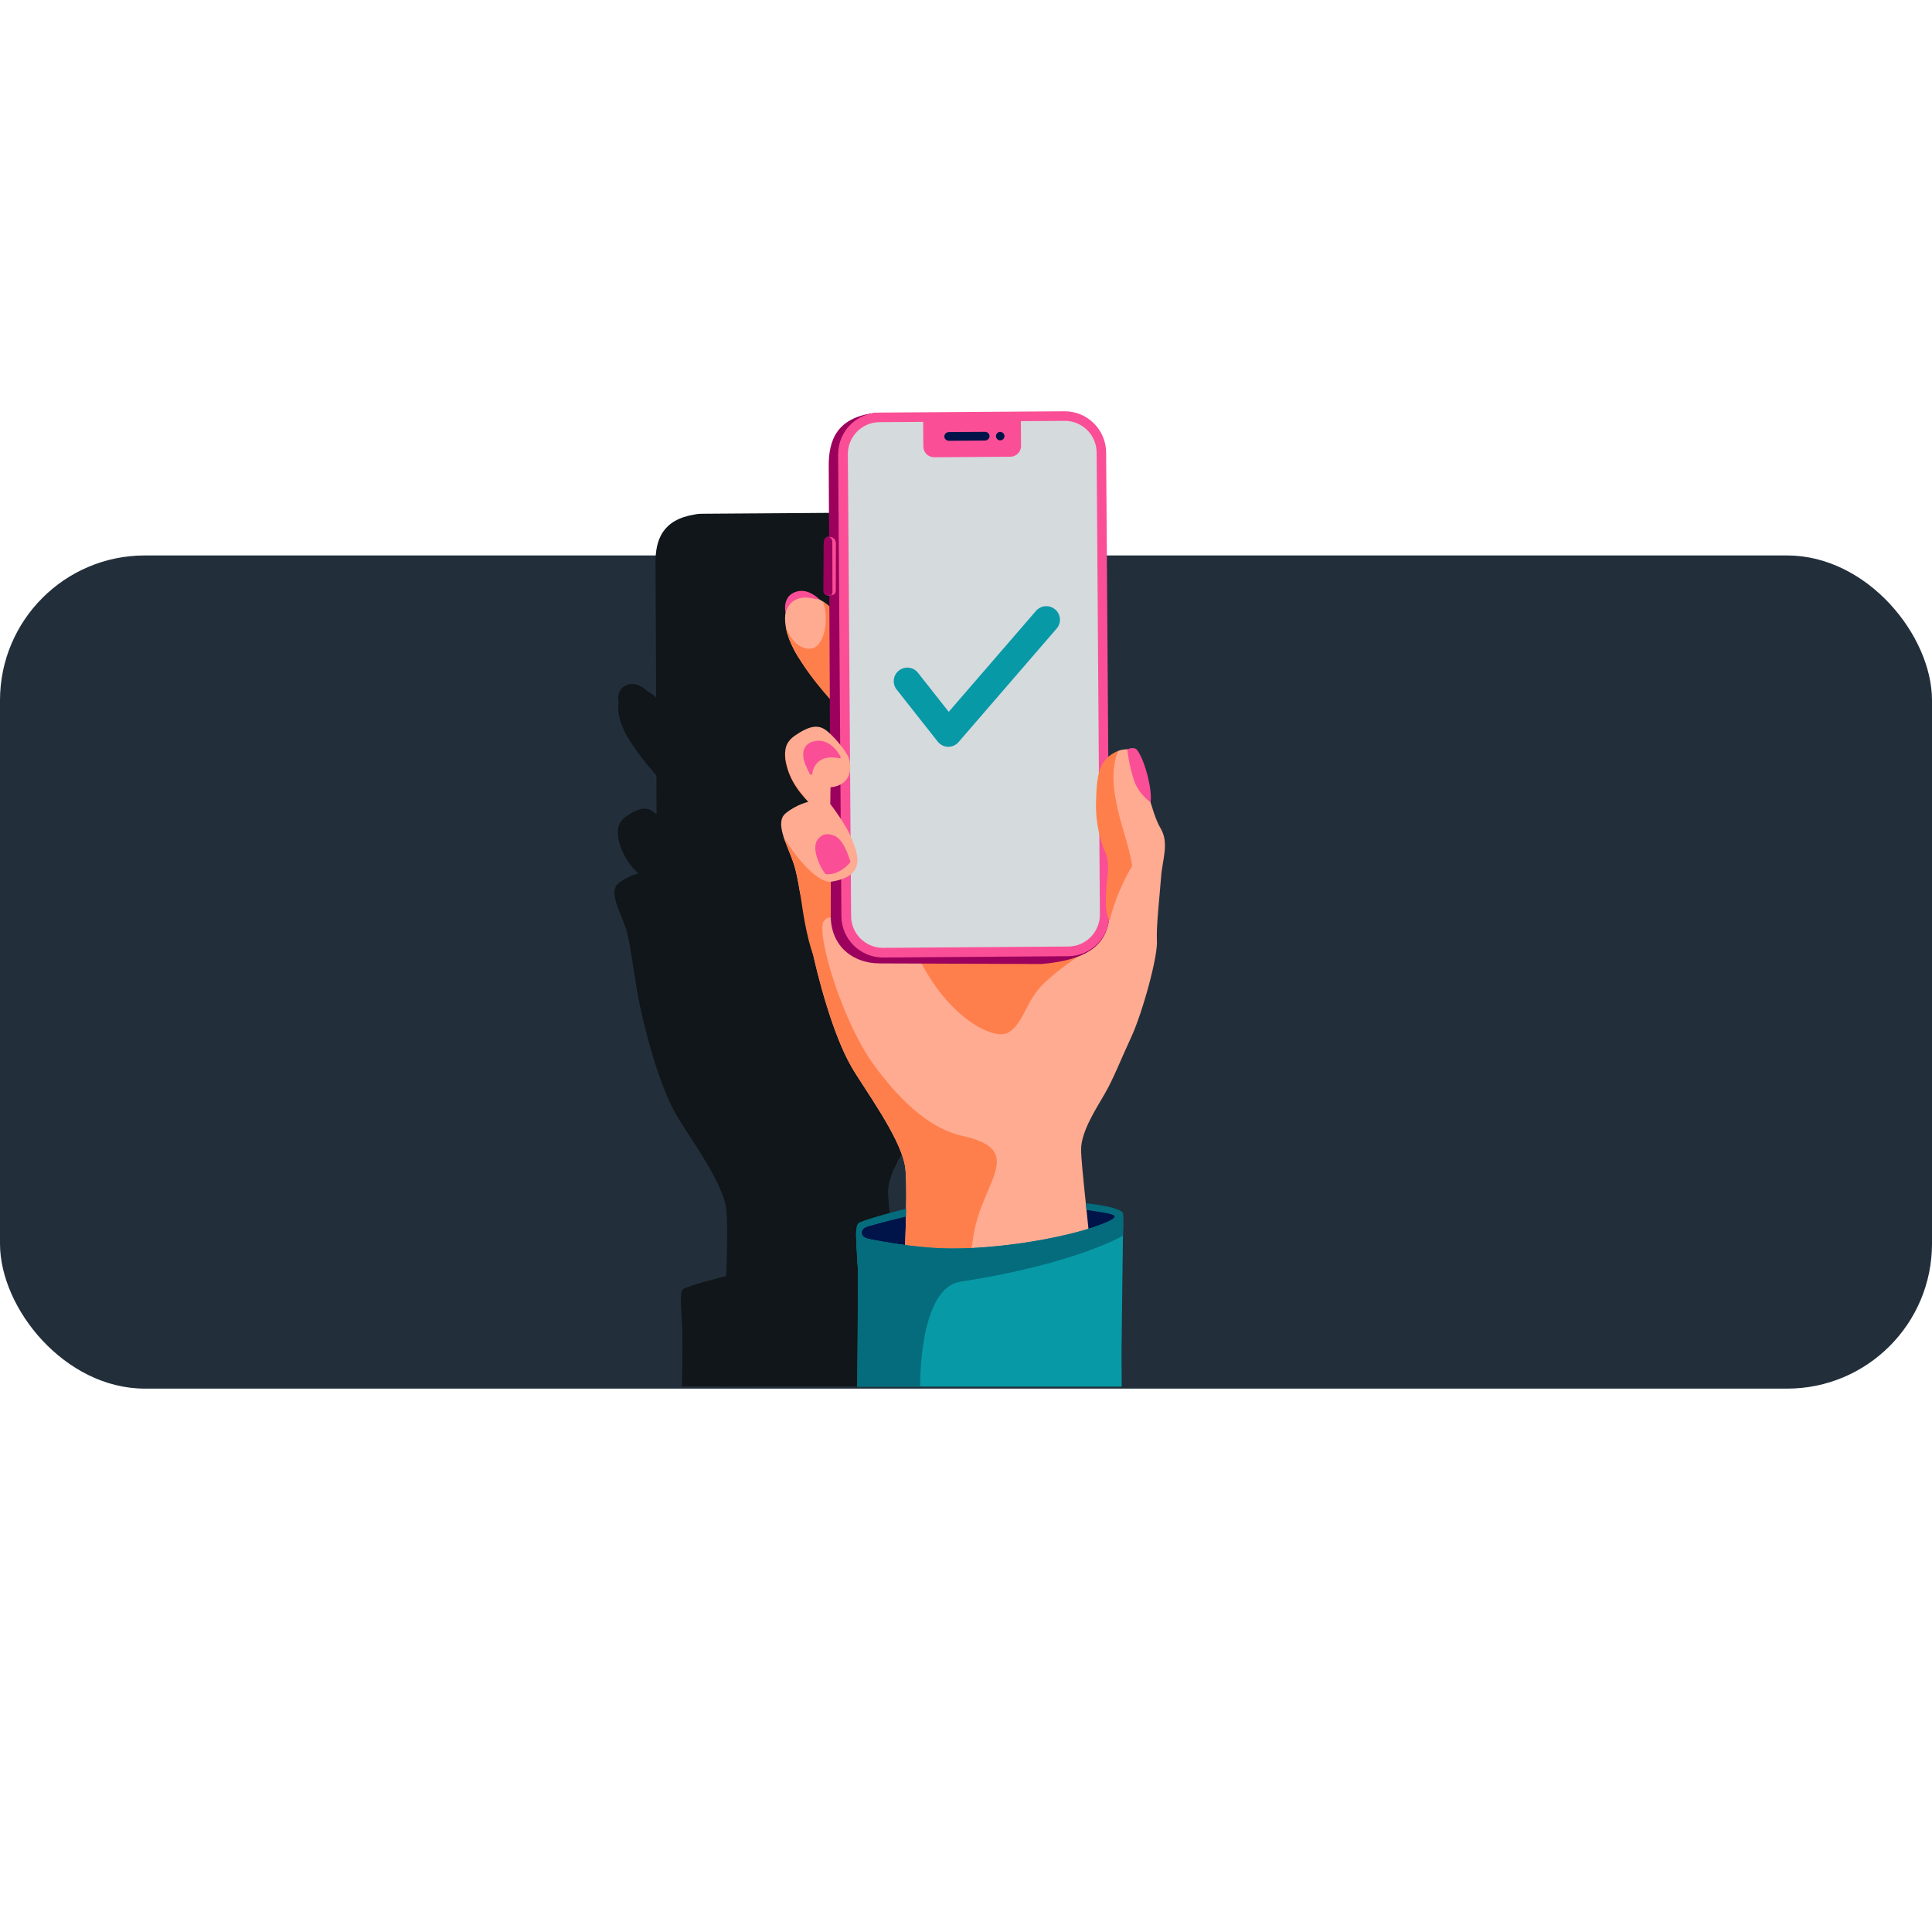 <svg width="160" height="160" viewBox="0 0 160 160" fill="none" xmlns="http://www.w3.org/2000/svg">
<g clip-path="url(#clip0_4413_116622)">
<rect y="46" width="160" height="69" rx="12" fill="#222F3B"/>
<path d="M79.289 74.618C79.051 74.223 78.807 73.527 78.583 72.767C78.719 71.929 78.213 69.854 77.628 69.026C77.414 68.719 76.956 68.928 76.912 68.948C76.883 68.948 76.854 68.948 76.825 68.948C76.523 68.953 76.26 69.055 76.26 69.055C75.992 69.172 75.772 69.303 75.587 69.45L75.422 45.591C75.407 43.843 73.985 42.435 72.236 42.449L58.144 42.547C58.1 42.547 58.061 42.552 58.017 42.552H57.959C57.959 42.552 57.92 42.552 57.901 42.556C57.769 42.566 57.642 42.586 57.516 42.61C54.895 43.039 54.272 44.661 54.286 46.624L54.335 57.764C54.335 57.764 54.276 57.706 54.169 57.618C54.164 57.613 54.155 57.608 54.15 57.603C54.135 57.593 54.126 57.584 54.116 57.574C54.077 57.545 54.043 57.52 54.013 57.496C54.013 57.496 54.004 57.491 53.999 57.486C53.916 57.428 53.858 57.389 53.858 57.389C53.77 57.33 53.682 57.277 53.585 57.228H53.594C53.594 57.228 52.879 56.468 52.05 56.682C51.227 56.902 51.125 57.652 51.227 58.197C51.227 58.197 51.227 58.193 51.227 58.188C51.174 58.499 51.188 58.826 51.242 59.157V59.147C51.242 59.162 51.247 59.176 51.252 59.191C51.261 59.255 51.276 59.323 51.291 59.386C51.315 59.493 51.344 59.605 51.378 59.717C51.393 59.761 51.407 59.805 51.422 59.844C51.437 59.888 51.451 59.931 51.466 59.975C51.583 60.292 51.719 60.594 51.865 60.857C51.943 61.008 52.065 61.198 52.206 61.407C52.825 62.396 53.575 63.307 54.009 63.799C54.14 63.96 54.257 64.111 54.359 64.237L54.374 67.448C54.237 67.331 54.101 67.224 53.989 67.15C53.692 66.96 53.38 66.931 53.034 67.014C52.688 67.097 52.313 67.301 51.895 67.584C51.403 67.915 51.198 68.29 51.174 68.782L51.169 68.787C51.169 68.787 51.13 69.152 51.237 69.586C51.339 70.01 51.627 71.135 52.781 72.25C52.835 72.304 52.864 72.338 52.864 72.338C52.864 72.338 52.518 72.411 52.07 72.626C51.802 72.752 51.495 72.932 51.203 73.171C50.764 73.531 50.837 74.174 51.071 74.891C51.174 75.207 51.31 75.543 51.446 75.874C51.515 76.035 51.578 76.196 51.641 76.357C51.714 76.552 51.778 76.737 51.831 76.897C51.831 76.912 51.841 76.927 51.846 76.941C51.86 77 51.88 77.058 51.895 77.117C51.904 77.156 51.914 77.199 51.924 77.238C51.938 77.297 51.953 77.35 51.968 77.409C51.977 77.458 51.987 77.501 52.002 77.55C52.016 77.609 52.026 77.667 52.041 77.725C52.05 77.779 52.065 77.833 52.075 77.886C52.084 77.94 52.094 77.998 52.109 78.052C52.119 78.096 52.128 78.139 52.133 78.188C52.143 78.232 52.148 78.271 52.158 78.315C52.192 78.515 52.231 78.724 52.265 78.938C52.309 79.221 52.357 79.508 52.401 79.81C52.411 79.879 52.538 80.746 52.698 81.691C52.713 81.764 52.723 81.837 52.737 81.915C52.747 81.983 52.762 82.056 52.771 82.124C52.781 82.187 52.796 82.251 52.805 82.309C52.883 82.748 52.961 83.162 53.039 83.488C53.049 83.527 53.054 83.566 53.064 83.605C53.137 83.931 53.215 84.282 53.307 84.657C53.351 84.842 53.4 85.037 53.448 85.232C53.648 86.016 53.882 86.859 54.145 87.711C54.671 89.411 55.309 91.121 56.02 92.353C56.196 92.66 56.434 93.04 56.712 93.469C56.897 93.756 57.097 94.063 57.306 94.385C57.409 94.545 57.516 94.711 57.623 94.876C58.699 96.557 59.868 98.525 60.117 99.928C60.122 99.962 60.127 100.006 60.132 100.045C60.136 100.088 60.141 100.123 60.151 100.171C60.156 100.225 60.161 100.293 60.166 100.356C60.166 100.4 60.175 100.434 60.175 100.483C60.175 100.546 60.18 100.624 60.185 100.697C60.185 100.751 60.19 100.8 60.195 100.858C60.195 100.926 60.195 100.999 60.2 101.068C60.2 101.141 60.2 101.209 60.205 101.287C60.205 101.355 60.205 101.433 60.205 101.506C60.205 101.594 60.205 101.676 60.205 101.769C60.205 101.847 60.205 101.935 60.205 102.022C60.205 102.115 60.205 102.203 60.205 102.3C60.205 102.383 60.205 102.475 60.205 102.558C60.205 102.66 60.205 102.763 60.205 102.87C60.205 102.948 60.205 103.035 60.205 103.118C60.205 103.24 60.205 103.357 60.2 103.479C60.2 103.557 60.2 103.639 60.195 103.717C60.195 103.854 60.19 103.985 60.185 104.122C60.185 104.2 60.185 104.278 60.18 104.356C60.18 104.497 60.17 104.643 60.17 104.789C60.17 104.886 60.166 104.984 60.161 105.081C60.161 105.213 60.151 105.344 60.146 105.481C60.146 105.544 60.146 105.612 60.141 105.676C60.141 105.676 57.413 106.353 56.644 106.708C56.361 106.84 56.371 107.439 56.4 108.17C56.434 108.9 56.502 110.05 56.502 110.05H56.512C56.537 112.12 56.473 114.814 56.473 114.814H59.586V114.824L63.809 114.814H76.62C76.62 114.814 76.717 108.014 76.727 107.682C76.742 107.181 76.751 106.538 76.727 106.046C76.727 105.505 74.165 105.257 74.165 105.257L74.199 105.573C73.863 102.29 73.546 99.582 73.546 98.671C73.546 97.336 74.613 95.685 75.324 94.467C76.006 93.298 76.527 91.925 77.365 90.108C78.208 88.296 79.45 83.824 79.314 82.665C79.289 82.445 79.275 82.187 79.265 81.919C79.236 81.218 79.25 80.395 79.284 79.611C79.284 79.572 79.284 79.528 79.289 79.489C79.294 79.372 79.299 79.255 79.304 79.143C79.304 79.06 79.314 78.982 79.319 78.904C79.319 78.826 79.328 78.743 79.333 78.666C79.343 78.505 79.353 78.349 79.362 78.203C79.387 77.872 79.436 77.55 79.484 77.234C79.508 77.078 79.538 76.922 79.562 76.766C79.679 75.996 79.733 75.27 79.319 74.593L79.289 74.618ZM74.184 105.788C74.184 105.788 74.199 105.788 74.214 105.788C74.204 105.788 74.194 105.788 74.184 105.788C74.184 105.754 74.18 105.719 74.175 105.685L74.184 105.788Z" fill="#101619"/>
<path d="M71.075 101.81C71.075 101.81 77.039 99.766 82.141 99.762C88.324 99.757 92.781 100.591 92.781 100.591L87.973 106.144L71.307 103.626L71.075 101.81Z" fill="#00144A"/>
<path d="M74.365 114.745C74.365 114.745 75.375 98.999 74.948 96.557C74.521 94.115 71.515 90.099 70.496 88.321C68.96 85.642 67.708 80.877 67.177 78.307C66.646 75.737 66.366 72.584 65.854 71.209C65.342 69.834 64.432 68.175 65.276 67.473C66.12 66.771 67.087 66.567 67.087 66.567C67.087 66.567 65.802 65.311 65.451 64.026C65.1 62.741 65.129 62.011 66.034 61.399C66.94 60.788 67.67 60.522 68.31 60.93C68.95 61.338 70.06 62.537 70.15 63.063C70.24 63.59 70.083 64.804 68.765 65.448L68.751 66.743C68.751 66.743 69.68 68.436 70.088 69.517C70.496 70.598 71.103 72.105 68.903 72.513L69.614 76.771L83.402 77.923L91.463 72.67C91.463 72.67 91.638 71.849 91.638 71.209C91.638 71.209 90.936 69.403 90.998 67.094C91.059 64.785 90.998 63.884 92.515 62.978C92.515 62.978 93.653 62.542 94.004 63.358C94.355 64.173 95.085 67.848 95.806 69.023C96.526 70.199 95.948 71.508 95.853 72.949C95.758 74.391 95.659 76.534 95.806 77.795C95.953 79.056 94.601 83.912 93.686 85.884C92.771 87.856 92.207 89.355 91.467 90.621C90.728 91.887 89.533 93.741 89.533 95.192C89.533 96.642 90.263 102.256 90.732 107.918C91.064 111.881 91.154 114.712 91.154 114.712L74.36 114.745H74.365Z" fill="#FFAB92"/>
<path d="M69.17 58.415C69.17 58.415 66.461 55.136 65.808 53.913C65.156 52.69 64.549 50.875 65.526 49.703C66.502 48.532 68.466 49.899 68.887 50.438C69.308 50.978 69.447 51.173 69.447 51.173L69.165 58.42L69.17 58.415Z" fill="#FFAB92"/>
<path d="M89.021 61.813C89.021 61.813 90.571 61.903 91.505 64.151C92.439 66.398 91.548 68.124 92.397 69.556C92.397 69.556 92.477 70.267 91.505 73.52C90.533 76.773 92.055 77.209 90.723 78.195C89.244 79.29 88.319 79.75 86.622 81.277C84.924 82.804 84.891 84.605 83.54 85.492C82.188 86.379 76.973 83.6 74.792 75.948L87.774 62.809C87.774 62.809 88.063 62.178 89.016 61.809L89.021 61.813Z" fill="#FF7F4C"/>
<path d="M65.053 50.767C65.053 50.767 65.372 48.999 67.572 49.621H67.839C67.839 49.621 66.996 48.727 66.019 48.978C65.043 49.23 64.93 50.119 65.053 50.767Z" fill="#FA4F96"/>
<path d="M65.073 51.889C65.073 51.889 65.629 53.724 67.052 53.724C68.265 53.724 68.707 51.293 68.152 49.812C68.152 49.812 68.286 49.9 68.455 50.028C68.625 50.157 68.712 50.249 68.712 50.249V57.867C68.712 57.867 65.402 54.304 65.073 51.894V51.889Z" fill="#FF7F4C"/>
<path d="M68.773 65.21C68.773 65.21 66.957 65.412 65.998 63.747C65.039 62.082 65.019 62.294 65.019 62.294C65.019 62.294 64.979 62.718 65.095 63.217C65.211 63.717 65.554 65.079 66.977 66.401C66.977 66.401 68.193 66.078 68.753 66.588L68.768 65.21H68.773Z" fill="#FF7F4C"/>
<path d="M80.642 102.212C81.382 97.793 85.038 95.256 79.713 94.07C76.674 93.392 74.185 90.671 72.355 88.167C69.813 84.687 67.67 77.659 68.178 76.356L67.039 77.585C67.082 77.826 67.129 78.063 67.177 78.3C67.708 80.875 68.96 85.635 70.496 88.314C71.515 90.092 74.526 94.108 74.948 96.55C75.37 98.978 74.379 114.53 74.365 114.729H78.945C78.945 114.729 80.055 105.72 80.642 102.212Z" fill="#FF7F4C"/>
<path d="M92.88 112.063C92.88 112.063 92.984 102.67 92.999 102.31C93.013 101.764 93.027 101.063 92.999 100.532C92.98 100.143 90.652 99.887 90.652 99.887L90.69 100.28C90.69 100.28 92.031 100.465 92.254 100.641C92.472 100.811 92.112 101.015 91.785 101.172C89.049 102.4 82.563 103.566 77.916 103.381C75.636 103.291 72.98 102.826 71.923 102.608C71.695 102.561 71.534 102.452 71.411 102.333C71.311 102.039 71.293 101.731 71.89 101.551C72.487 101.371 74.796 100.745 74.796 100.745L74.825 100.446C74.825 100.446 71.458 101.248 71.169 101.432C70.88 101.613 70.88 102.049 70.918 102.841C70.956 103.637 71.032 104.884 71.032 104.884H71.041C71.07 107.132 71.001 114.832 71.001 114.832H92.893L92.88 112.063Z" fill="#0899A7"/>
<path d="M92.999 102.31C93.013 101.765 92.999 101.068 92.999 100.532C92.999 99.944 89.923 99.648 89.923 99.648L89.978 100.201C89.978 100.201 92.027 100.461 92.25 100.632C92.468 100.803 92.107 101.006 91.78 101.163C89.044 102.391 82.558 103.557 77.912 103.372C75.631 103.282 72.976 102.818 71.918 102.6C71.691 102.552 71.529 102.443 71.406 102.325C71.307 102.031 71.288 101.722 71.885 101.542C72.483 101.362 75.033 100.753 75.033 100.753L75.044 100.1C75.044 100.1 72.013 100.855 71.174 101.244C70.866 101.386 70.875 102.035 70.913 102.832C70.951 103.628 71.027 104.875 71.027 104.875H71.036C71.065 107.123 70.994 114.835 70.994 114.835H76.205C76.205 114.835 76.053 106.668 79.561 106.137C88.769 104.738 93.004 102.386 93.008 102.306L92.999 102.31Z" fill="#046C7C"/>
<path d="M72.805 79.779C70.909 79.793 68.709 78.579 68.794 75.597L68.633 38.604C68.614 36.357 69.368 34.512 72.625 34.176L87.328 34.584C89.225 34.569 90.78 36.101 90.789 37.997L91.842 76.256C91.491 78.39 89.87 79.523 86.242 79.836L72.8 79.784L72.805 79.779Z" fill="#9B015D"/>
<path d="M69.41 37.629L69.68 75.878C69.695 77.779 71.245 79.306 73.146 79.297L88.461 79.188C90.363 79.174 91.889 77.623 91.875 75.722L91.605 37.472C91.591 35.576 90.04 34.044 88.144 34.059L72.829 34.168C70.927 34.182 69.401 35.732 69.415 37.634L69.41 37.629Z" fill="#FA4F96"/>
<path d="M88.158 34.856L84.545 34.88L84.559 36.933C84.559 37.422 84.17 37.815 83.682 37.825L77.357 37.867C76.868 37.867 76.475 37.478 76.465 36.99L76.451 34.937L72.838 34.961C71.378 34.97 70.207 36.16 70.216 37.621L70.486 75.875C70.496 77.335 71.686 78.506 73.146 78.497L88.466 78.388C89.926 78.378 91.097 77.188 91.088 75.728L90.818 37.474C90.808 36.013 89.618 34.842 88.158 34.852V34.856Z" fill="#D5DADD"/>
<path d="M81.562 36.487L78.594 36.506C78.381 36.506 78.206 36.345 78.206 36.146C78.206 35.947 78.381 35.781 78.594 35.781L81.562 35.762C81.776 35.762 81.951 35.923 81.951 36.122C81.951 36.321 81.776 36.487 81.562 36.487Z" fill="#00144A"/>
<path d="M82.862 36.469C83.056 36.45 83.199 36.279 83.184 36.089C83.17 35.899 82.995 35.752 82.805 35.767C82.615 35.781 82.468 35.956 82.482 36.146C82.497 36.336 82.672 36.483 82.862 36.469Z" fill="#00144A"/>
<path d="M68.505 45.177L68.524 48.828C68.524 49.164 68.301 49.212 68.381 49.25L68.552 49.316C68.908 49.306 69.202 49.306 69.216 48.88L69.225 44.968C69.202 44.579 68.893 44.432 68.533 44.465L68.481 44.584C68.234 44.627 68.505 44.845 68.5 45.181L68.505 45.177Z" fill="#FA4F96"/>
<path d="M68.21 45.055L68.187 48.806C68.187 49.071 68.206 49.252 68.452 49.304C68.718 49.304 68.941 49.327 68.941 49.062L68.931 44.927C68.931 44.662 68.803 44.458 68.538 44.453C68.277 44.477 68.21 44.78 68.215 45.046L68.21 45.055Z" fill="#9B015D"/>
<path d="M65.67 71.339C65.902 71.965 66.089 72.933 66.275 74.054C66.275 74.054 68.702 74.074 68.793 74.079V73.024C71.871 72.565 70.983 70.628 70.544 69.477C70.11 68.327 68.758 66.581 68.758 66.581L68.773 65.204C70.554 65.032 70.6 63.463 70.246 62.666C70.014 62.146 68.975 60.834 68.289 60.395C67.602 59.956 66.83 60.239 65.867 60.895C64.903 61.55 64.873 62.322 65.246 63.69C65.62 65.057 66.987 66.394 66.987 66.394C66.987 66.394 65.963 66.611 65.059 67.358C64.156 68.105 65.13 69.866 65.675 71.334L65.67 71.339Z" fill="#FFAB92"/>
<path d="M67.814 69.403C67.168 70.049 67.729 71.335 68.072 71.961L68.354 72.39C68.354 72.39 69.379 72.617 70.433 71.396C70.433 71.396 69.974 69.615 69.151 69.236C68.46 68.918 68.072 69.15 67.814 69.408V69.403Z" fill="#FA4F96"/>
<path d="M67.259 64.144C67.259 64.144 67.34 62.307 69.606 62.817V62.65C69.606 62.65 68.869 61.157 67.547 61.363C66.225 61.57 66.487 62.822 66.679 63.271C66.871 63.72 67.078 64.144 67.078 64.144H67.264H67.259Z" fill="#FA4F96"/>
<path d="M96.098 68.568C95.336 67.32 94.565 63.441 94.194 62.579C93.823 61.717 92.62 62.178 92.62 62.178C92.62 62.178 91.382 63.641 92.369 66.017C93.357 68.392 93.437 70.573 94.334 72.081C94.334 72.081 93.723 72.392 93.006 73.595C93.627 74.261 94.389 75.088 94.91 75.705C95.281 76.141 95.431 77.519 95.806 77.94C95.751 76.622 96.063 73.951 96.148 72.718C96.249 71.194 96.86 69.816 96.098 68.568Z" fill="#FFAB92"/>
<path d="M93.758 71.729C93.527 69.93 92.811 68.567 92.365 66.011C91.918 63.455 92.615 62.172 92.615 62.172C90.981 62.883 90.831 64.076 90.766 66.512C90.706 68.948 91.617 70.78 91.617 70.78C91.868 71.427 91.725 72.556 91.725 72.556C91.725 72.556 91.307 75.573 91.903 76.21C92.486 73.752 93.753 71.729 93.753 71.729H93.758Z" fill="#FF7F4C"/>
<path d="M68.788 73.025C68.788 73.025 67.411 73.292 64.898 69.352C64.898 69.352 65.508 70.87 65.786 71.693C66.064 72.515 66.427 75.033 66.427 75.033C66.427 75.033 66.771 77.563 67.345 79.086C67.345 79.086 67.86 75.704 68.798 76.007L68.788 73.025Z" fill="#FF7F4C"/>
<path d="M95.286 66.444C95.286 66.444 94.279 65.777 93.893 64.564C93.507 63.351 93.362 62.199 93.362 62.058C93.362 62.058 93.933 61.773 94.194 62.143C94.865 63.096 95.442 65.481 95.286 66.444Z" fill="#FA4F96"/>
<path d="M87.39 50.481C87.167 50.282 86.878 50.182 86.579 50.202C86.28 50.221 85.991 50.363 85.797 50.59L78.571 58.95L76.025 55.721C75.84 55.483 75.574 55.332 75.275 55.299C74.977 55.265 74.683 55.346 74.446 55.531C74.209 55.716 74.057 55.981 74.024 56.28C73.99 56.579 74.071 56.873 74.261 57.11L77.66 61.42C77.878 61.69 78.191 61.846 78.519 61.846H78.537C78.86 61.846 79.168 61.704 79.382 61.458L87.499 52.065C87.698 51.842 87.797 51.553 87.779 51.254C87.76 50.955 87.617 50.671 87.394 50.477L87.39 50.481Z" fill="#0899A7"/>
</g>
<defs>
<clipPath id="clip0_4413_116622">
<rect width="160" height="160" fill="white"/>
</clipPath>
</defs>
</svg>
